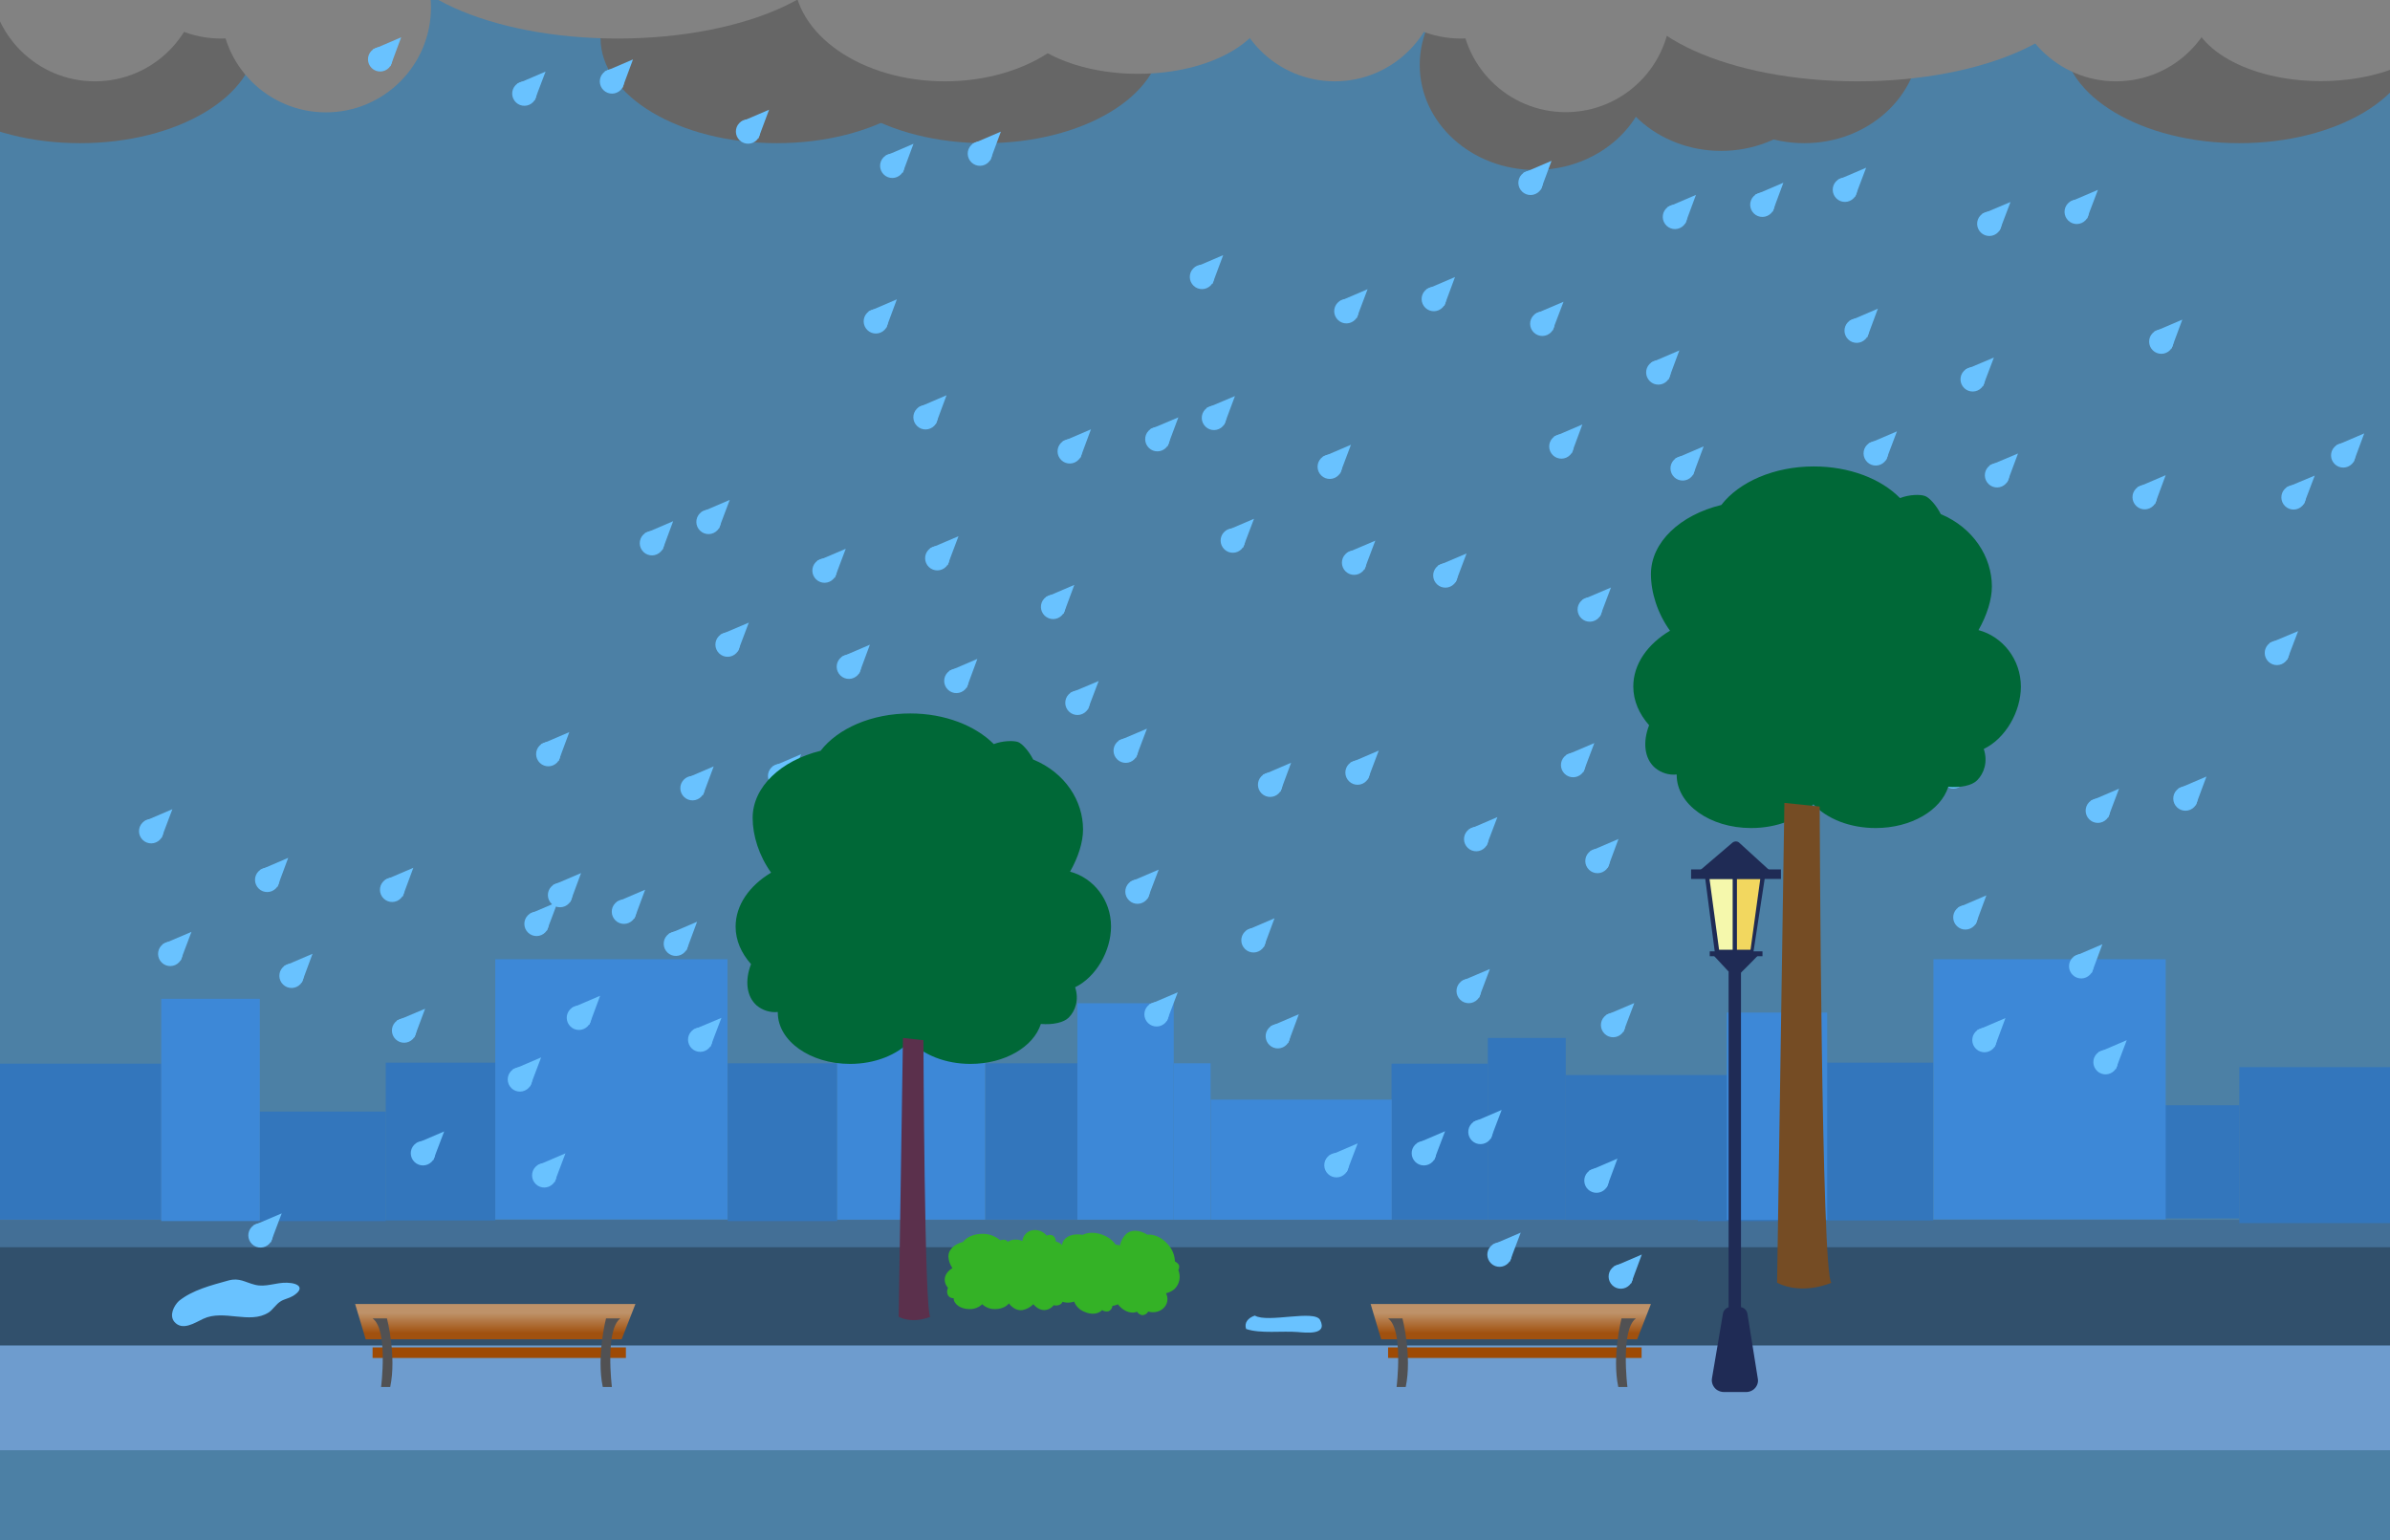 <?xml version="1.0" encoding="utf-8"?>
<!-- Generator: Adobe Illustrator 24.0.2, SVG Export Plug-In . SVG Version: 6.00 Build 0)  -->
<svg version="1.1" id="Layer_1" xmlns="http://www.w3.org/2000/svg" xmlns:xlink="http://www.w3.org/1999/xlink" x="0px" y="0px"
	 viewBox="0 0 1178.4 759.5" style="enable-background:new 0 0 1178.4 759.5;" xml:space="preserve">
<style type="text/css">
	.st0{fill:#3D88D7;}
	.st1{fill:#4C80A5;}
	.st2{clip-path:url(#SVGID_2_);}
	.st3{fill:#666666;}
	.st4{fill:#828282;}
	.st5{fill:#436F96;}
	.st6{fill:#31506C;}
	.st7{fill:#6E9CCE;}
	.st8{fill:#3376BC;}
	.st9{fill:#34B226;}
	.st10{fill:#69C2FF;}
	.st11{fill:#006837;}
	.st12{fill:#5B304C;}
	.st13{fill:#754C24;}
	.st14{fill:#1F2B55;}
	.st15{fill:#F2D75F;}
	.st16{fill:#F5F8AC;}
	.st17{fill:url(#SVGID_3_);}
	.st18{fill:#9E4A04;}
	.st19{fill:#515153;}
	.st20{fill:url(#SVGID_4_);}
</style>
<title>Asset 7</title>
<g id="Layer_2_1_">
	<g id="Bench">
		<path class="st0" d="M159.9,403.5c0.8,0,1.5-0.7,1.5-1.5s-0.7-1.5-1.5-1.5s-1.5,0.7-1.5,1.5S159.1,403.5,159.9,403.5z"/>
		<rect class="st1" width="1178.4" height="759.5"/>
		<g>
			<defs>
				<rect id="SVGID_1_" x="0" width="1178.4" height="319.1"/>
			</defs>
			<clipPath id="SVGID_2_">
				<use xlink:href="#SVGID_1_"  style="overflow:visible;"/>
			</clipPath>
			<g class="st2">
				<ellipse class="st3" cx="757" cy="32" rx="57" ry="51.8"/>
				<ellipse class="st3" cx="383" cy="18.8" rx="86.9" ry="51.8"/>
				<ellipse class="st3" cx="485.7" cy="18.8" rx="86.9" ry="51.8"/>
				<ellipse class="st3" cx="39.5" cy="18.8" rx="86.9" ry="51.8"/>
				<ellipse class="st3" cx="1104.1" cy="18.8" rx="86.9" ry="51.8"/>
				<ellipse class="st3" cx="848.6" cy="22.6" rx="57" ry="51.8"/>
				<ellipse class="st3" cx="889.6" cy="18.8" rx="57" ry="51.8"/>
				<ellipse class="st4" cx="1144.3" cy="3.6" rx="64.3" ry="36.4"/>
				<circle class="st4" cx="1043.3" cy="-11.7" r="51.8"/>
				<circle class="st4" cx="772" cy="3.5" r="51.8"/>
				<circle class="st4" cx="720.2" cy="-32.8" r="51.8"/>
				<circle class="st4" cx="658.1" cy="-11.7" r="51.8"/>
				<ellipse class="st4" cx="915.8" cy="-11.7" rx="114.1" ry="51.8"/>
				<ellipse class="st4" cx="561.1" cy="0" rx="64.3" ry="36.4"/>
				<ellipse class="st4" cx="465.9" cy="-11.7" rx="74.5" ry="51.8"/>
				<circle class="st4" cx="160.7" cy="3.6" r="51.8"/>
				<circle class="st4" cx="108.9" cy="-32.8" r="51.8"/>
				<circle class="st4" cx="46.8" cy="-11.7" r="51.8"/>
				<ellipse class="st4" cx="304.5" cy="-32.8" rx="114.1" ry="51.8"/>
			</g>
		</g>
		<rect y="601.5" class="st5" width="1178.4" height="13.7"/>
		<rect y="615" class="st6" width="1178.4" height="48.5"/>
		<rect y="663.5" class="st7" width="1178.4" height="51.6"/>
		<rect x="772" y="530.1" class="st8" width="84" height="71.4"/>
		<rect x="733.6" y="511.8" class="st8" width="38.4" height="89.6"/>
		<rect x="686.1" y="524.5" class="st8" width="47.5" height="76.9"/>
		<rect x="1065.7" y="545" class="st8" width="38.4" height="55.8"/>
		<rect x="1104.1" y="526.2" class="st8" width="74.3" height="76.9"/>
		<rect x="-0.6" y="524.5" class="st8" width="80.1" height="76.9"/>
		<rect x="597" y="542.2" class="st0" width="89.2" height="59.2"/>
		<rect x="578.7" y="524.3" class="st0" width="18.2" height="77.1"/>
		<rect x="531.2" y="494.7" class="st0" width="47.5" height="106.7"/>
		<rect x="485.8" y="524.3" class="st8" width="45.4" height="77.1"/>
		<rect x="358.8" y="524.3" class="st8" width="54" height="77.8"/>
		<rect x="190.2" y="524" class="st8" width="54" height="77.8"/>
		<rect x="128.1" y="548.1" class="st8" width="62.1" height="54"/>
		<rect x="412.8" y="487.4" class="st0" width="72.9" height="114"/>
		<rect x="244.2" y="473" class="st0" width="114.5" height="128.3"/>
		<rect x="899.2" y="524" class="st8" width="54" height="77.8"/>
		<rect x="837.1" y="548.1" class="st8" width="62.1" height="54"/>
		<rect x="953.3" y="473" class="st0" width="114.5" height="128.3"/>
		<rect x="79.5" y="492.5" class="st0" width="48.6" height="109.6"/>
		<rect x="851.4" y="499.3" class="st0" width="49.5" height="102.2"/>
		<path class="st9" d="M548.5,643.9c-0.1,1.2-0.9,2.3-2,2.7c-1.1,0.2-2.2,0-3.1-0.6c-1.8,2-5.4,2.4-8.8,0.8c-2.3-0.9-4.1-2.7-5-5
			c-2.3,0.8-4.8,0.7-7-0.4c-4-1.8-6.2-5.5-4.9-8.4V633c-0.8-0.3-1.4-0.9-1.8-1.6c-0.6-1.4,0-3,1.3-4.4c-0.5-1.5-0.4-3,0.2-4.4
			c1-2.2,3.2-3.5,6-3.8c-0.4-2.1-0.2-4.3,0.6-6.3c1.4-3.1,5.4-4.4,9.8-3.6c2.7-1.4,6.8-1.4,10.6,0.3c3.1,1.3,5.6,3.7,7,6.8
			c0.9,0,1.8,0.4,2.5,0.9c0.5,0.7,0.7,1.6,0.7,2.4c2.4,2.4,3.1,6.1,1.8,9.2c-0.7,1.5-1.9,2.7-3.2,3.6c2.1,1.8,2.8,4.8,1.6,7.3
			C553.7,642,551.2,643.6,548.5,643.9z"/>
		<path class="st9" d="M566.1,646.7c-0.5,1.1-1.7,1.8-2.9,1.8c-1.1-0.2-2-0.8-2.6-1.7c-2.4,1.1-5.9,0.1-8.5-2.6
			c-1.7-1.7-2.7-4.1-2.7-6.5c-2.4-0.1-4.7-1.2-6.3-3c-3-3.2-3.6-7.5-1.4-9.6l0,0c-0.6-0.6-1-1.3-1.1-2.2c-0.1-1.5,1.1-2.8,2.8-3.6
			c0.1-1.5,0.7-3,1.8-4c1.7-1.6,4.3-2,7-1.2c0.4-2.1,1.5-4.1,3-5.6c2.5-2.3,6.7-2.1,10.5,0.3c3.1-0.3,6.8,1.2,9.7,4.3
			c2.4,2.4,3.8,5.6,3.9,8.9c0.8,0.4,1.5,1,2,1.8c0.2,0.8,0.1,1.7-0.3,2.5c1.3,3.2,0.6,6.8-1.8,9.2c-1.2,1.1-2.7,1.8-4.3,2.2
			c1.3,2.5,0.8,5.5-1.3,7.4C571.7,646.9,568.8,647.5,566.1,646.7z"/>
		<path class="st9" d="M516.1,609.3c1-0.6,2.3-0.5,3.3,0.1c0.7,0.7,1.2,1.7,1.2,2.8c2.5,0.4,4.8,3.1,5.4,6.7c0.5,2.3,0,4.7-1.3,6.7
			c1.9,1.4,3.2,3.5,3.5,5.9c0.7,4.2-1.1,8-4.1,8.5H524c0.2,0.8,0.1,1.6-0.3,2.3c-0.8,1.2-2.4,1.7-4.2,1.3c-0.9,1.2-2.2,2-3.7,2.3
			c-2.3,0.4-4.5-0.7-6.3-2.8c-1.5,1.5-3.3,2.5-5.4,2.9c-3.2,0.5-6.5-2-8.2-5.9c-2.6-1.4-4.8-4.7-5.5-8.7c-0.7-3.2,0-6.5,1.7-9.3
			c-0.5-0.8-0.7-1.6-0.6-2.5c0.3-0.8,0.9-1.4,1.6-1.9c0.7-3.2,3.2-5.8,6.4-6.4c1.6-0.2,3.2,0,4.6,0.6c0.3-2.7,2.3-4.8,5-5.3
			C511.8,606.2,514.4,607.2,516.1,609.3z"/>
		<path class="st9" d="M501.8,637.4c0.4,1.1,0.1,2.4-0.7,3.2c-0.9,0.6-1.9,0.8-2.9,0.7c-0.8,2.4-3.8,4.2-7.5,4.2
			c-2.4,0.1-4.7-0.8-6.4-2.4c-1.7,1.6-4,2.5-6.4,2.4c-4.2,0-7.7-2.4-7.7-5.4v0c-0.8,0.1-1.6-0.2-2.2-0.7c-1.1-1-1.3-2.7-0.6-4.4
			c-1-1.1-1.6-2.5-1.6-4c0-2.3,1.5-4.3,3.8-5.7c-1.2-1.7-1.9-3.7-2-5.8c0-3.3,3-6.1,7.2-7.1c1.8-2.4,5.4-4,9.5-4
			c3.3-0.1,6.4,1.1,8.9,3.2c0.8-0.3,1.7-0.4,2.6-0.2c0.7,0.4,1.3,1.1,1.6,1.9c3.1,1.2,5.1,4.1,5.2,7.4c-0.1,1.6-0.6,3.1-1.4,4.5
			c2.6,0.7,4.4,3.1,4.3,5.8C505.6,633.6,504.1,636.1,501.8,637.4z"/>
		<polyline class="st10" points="660.3,148.6 674.3,142.6 668.9,156.9 660.3,148.6 		"/>
		<path class="st10" d="M668.2,157.6c-2.3,2.4-6.1,2.5-8.5,0.2c-2.4-2.3-2.5-6.1-0.2-8.5c2.3-2.4,6.1-2.5,8.5-0.2c0,0,0,0,0,0
			C670.4,151.4,670.5,155.2,668.2,157.6z"/>
		<polyline class="st10" points="703.4,142.6 717.4,136.6 712.1,150.9 703.4,142.6 		"/>
		<path class="st10" d="M711.3,151.6c-2.3,2.4-6.1,2.5-8.5,0.2c-2.4-2.3-2.5-6.1-0.2-8.5c2.3-2.4,6.1-2.5,8.5-0.2c0,0,0,0,0,0
			C713.5,145.4,713.6,149.2,711.3,151.6z"/>
		<polyline class="st10" points="652.1,225.3 666.1,219.3 660.7,233.6 652.1,225.3 		"/>
		<path class="st10" d="M660,234.3c-2.3,2.4-6.1,2.5-8.5,0.2c-2.4-2.3-2.5-6.1-0.2-8.5c2.3-2.4,6.1-2.5,8.5-0.2c0,0,0,0,0,0
			C662.2,228.1,662.3,231.9,660,234.3z"/>
		<polyline class="st10" points="594.9,201.2 608.9,195.3 603.6,209.5 594.9,201.2 		"/>
		<path class="st10" d="M602.9,210.2c-2.3,2.4-6.1,2.5-8.5,0.2c-2.4-2.3-2.5-6.1-0.2-8.5c2.3-2.4,6.1-2.5,8.5-0.2c0,0,0,0,0,0
			C605.1,204,605.1,207.8,602.9,210.2z"/>
		<polyline class="st10" points="589.1,131.8 603.1,125.8 597.8,140 589.1,131.8 		"/>
		<path class="st10" d="M597,140.7c-2.3,2.4-6.1,2.5-8.5,0.2c-2.4-2.3-2.5-6.1-0.2-8.5c2.3-2.4,6.1-2.5,8.5-0.2c0,0,0,0,0,0
			C599.2,134.6,599.3,138.3,597,140.7z"/>
		<polyline class="st10" points="604.3,261.8 618.3,255.8 612.9,270 604.3,261.8 		"/>
		<path class="st10" d="M612.2,270.7c-2.3,2.4-6.1,2.5-8.5,0.2c-2.4-2.3-2.5-6.1-0.2-8.5c2.3-2.4,6.1-2.5,8.5-0.2c0,0,0,0,0,0
			C614.4,264.5,614.5,268.3,612.2,270.7z"/>
		<polyline class="st10" points="664,272.6 678.1,266.6 672.7,280.9 664,272.6 		"/>
		<path class="st10" d="M672,281.6c-2.3,2.4-6.1,2.5-8.5,0.2c-2.4-2.3-2.5-6.1-0.2-8.5s6.1-2.5,8.5-0.2c0,0,0,0,0,0
			C674.2,275.4,674.3,279.2,672,281.6z"/>
		<polyline class="st10" points="780.2,295.7 794.3,289.7 788.9,304 780.2,295.7 		"/>
		<path class="st10" d="M788.2,304.7c-2.3,2.4-6.1,2.5-8.5,0.2c-2.4-2.3-2.5-6.1-0.2-8.5c2.3-2.4,6.1-2.5,8.5-0.2c0,0,0,0,0,0
			C790.4,298.5,790.5,302.3,788.2,304.7z"/>
		<polyline class="st10" points="823.4,289.7 837.4,283.7 832,298 823.4,289.7 		"/>
		<path class="st10" d="M831.3,298.7c-2.3,2.4-6.1,2.5-8.5,0.2c-2.4-2.3-2.5-6.1-0.2-8.5c2.3-2.4,6.1-2.5,8.5-0.2c0,0,0,0,0,0
			C833.5,292.5,833.6,296.3,831.3,298.7z"/>
		<polyline class="st10" points="772,372.4 786.1,366.4 780.7,380.7 772,372.4 		"/>
		<path class="st10" d="M780,381.4c-2.3,2.4-6.1,2.5-8.5,0.2c-2.4-2.3-2.5-6.1-0.2-8.5c2.3-2.4,6.1-2.5,8.5-0.2c0,0,0,0,0,0
			C782.2,375.2,782.3,379,780,381.4z"/>
		<polyline class="st10" points="873.5,308.7 887.5,302.7 882.2,317 873.5,308.7 		"/>
		<path class="st10" d="M881.5,317.7c-2.3,2.4-6.1,2.5-8.5,0.2c-2.4-2.3-2.5-6.1-0.2-8.5c2.3-2.4,6.1-2.5,8.5-0.2c0,0,0,0,0,0
			C883.7,311.5,883.8,315.3,881.5,317.7z"/>
		<polyline class="st10" points="709,278.9 723.1,272.9 717.7,287.2 709,278.9 		"/>
		<path class="st10" d="M717,287.9c-2.3,2.4-6.1,2.5-8.5,0.2c-2.4-2.3-2.5-6.1-0.2-8.5c2.3-2.4,6.1-2.5,8.5-0.2c0,0,0,0,0,0
			C719.2,281.7,719.3,285.5,717,287.9z"/>
		<polyline class="st10" points="724.3,408.9 738.3,402.9 732.9,417.1 724.3,408.9 		"/>
		<path class="st10" d="M732.2,417.9c-2.3,2.4-6.1,2.5-8.5,0.2c-2.4-2.3-2.5-6.1-0.2-8.5s6.1-2.5,8.5-0.2c0,0,0,0,0,0
			C734.4,411.7,734.5,415.5,732.2,417.9z"/>
		<polyline class="st10" points="784,419.7 798,413.7 792.7,428 784,419.7 		"/>
		<path class="st10" d="M792,428.7c-2.3,2.4-6.1,2.5-8.5,0.2c-2.4-2.3-2.5-6.1-0.2-8.5c2.3-2.4,6.1-2.5,8.5-0.2c0,0,0,0,0,0
			C794.2,422.5,794.3,426.3,792,428.7z"/>
		<polyline class="st10" points="523.9,217.7 537.9,211.7 532.6,226 523.9,217.7 		"/>
		<path class="st10" d="M531.8,226.7c-2.3,2.4-6.1,2.5-8.5,0.2c-2.4-2.3-2.5-6.1-0.2-8.5c2.3-2.4,6.1-2.5,8.5-0.2c0,0,0,0,0,0
			C534,220.5,534.1,224.3,531.8,226.7z"/>
		<polyline class="st10" points="567,211.7 581,205.8 575.7,220 567,211.7 		"/>
		<path class="st10" d="M575,220.7c-2.3,2.4-6.1,2.5-8.5,0.2c-2.4-2.3-2.5-6.1-0.2-8.5c2.3-2.4,6.1-2.5,8.5-0.2c0,0,0,0,0,0
			C577.2,214.5,577.3,218.3,575,220.7z"/>
		<polyline class="st10" points="481.8,404.6 495.9,398.6 490.5,412.9 481.8,404.6 		"/>
		<path class="st10" d="M489.8,413.6c-2.3,2.4-6.1,2.5-8.5,0.2c-2.4-2.3-2.5-6.1-0.2-8.5c2.3-2.4,6.1-2.5,8.5-0.2c0,0,0,0,0,0
			C492,407.4,492.1,411.2,489.8,413.6z"/>
		<polyline class="st10" points="491.2,465.1 505.2,459.1 499.9,473.4 491.2,465.1 		"/>
		<path class="st10" d="M499.2,474.1c-2.3,2.4-6.1,2.5-8.5,0.2c-2.4-2.3-2.5-6.1-0.2-8.5c2.3-2.4,6.1-2.5,8.5-0.2c0,0,0,0,0,0
			C501.4,467.9,501.4,471.7,499.2,474.1z"/>
		<polyline class="st10" points="410.8,421.1 424.8,415.1 419.5,429.4 410.8,421.1 		"/>
		<path class="st10" d="M418.8,430.1c-2.3,2.4-6.1,2.5-8.5,0.2c-2.4-2.3-2.5-6.1-0.2-8.5c2.3-2.4,6.1-2.5,8.5-0.2c0,0,0,0,0,0
			C421,423.9,421.1,427.7,418.8,430.1z"/>
		<polyline class="st10" points="453.9,415.1 468,409.1 462.6,423.4 453.9,415.1 		"/>
		<path class="st10" d="M461.9,424.1c-2.3,2.4-6.1,2.5-8.5,0.2s-2.5-6.1-0.2-8.5c2.3-2.4,6.1-2.5,8.5-0.2c0,0,0,0,0,0
			C464.1,417.9,464.2,421.7,461.9,424.1z"/>
		<polyline class="st10" points="791.7,500.6 805.8,494.6 800.4,508.9 791.7,500.6 		"/>
		<path class="st10" d="M799.7,509.6c-2.3,2.4-6.1,2.5-8.5,0.2c-2.4-2.3-2.5-6.1-0.2-8.5c2.3-2.4,6.1-2.5,8.5-0.2c0,0,0,0,0,0
			C801.9,503.4,802,507.2,799.7,509.6z"/>
		<polyline class="st10" points="783.5,577.3 797.5,571.3 792.2,585.6 783.5,577.3 		"/>
		<path class="st10" d="M791.5,586.3c-2.3,2.4-6.1,2.5-8.5,0.2c-2.4-2.3-2.5-6.1-0.2-8.5c2.3-2.4,6.1-2.5,8.5-0.2c0,0,0,0,0,0
			C793.7,580.1,793.8,583.9,791.5,586.3z"/>
		<polyline class="st10" points="726.4,553.3 740.4,547.3 735,561.5 726.4,553.3 		"/>
		<path class="st10" d="M734.3,562.3c-2.3,2.4-6.1,2.5-8.5,0.2c-2.4-2.3-2.5-6.1-0.2-8.5c2.3-2.4,6.1-2.5,8.5-0.2c0,0,0,0,0,0
			C736.5,556.1,736.6,559.9,734.3,562.3z"/>
		<polyline class="st10" points="720.5,483.8 734.6,477.8 729.2,492.1 720.5,483.8 		"/>
		<path class="st10" d="M728.5,492.8c-2.3,2.4-6.1,2.5-8.5,0.2c-2.4-2.3-2.5-6.1-0.2-8.5c2.3-2.4,6.1-2.5,8.5-0.2c0,0,0,0,0,0
			C730.7,486.6,730.8,490.4,728.5,492.8z"/>
		<polyline class="st10" points="735.8,613.8 749.8,607.8 744.4,622.1 735.8,613.8 		"/>
		<path class="st10" d="M743.7,622.8c-2.3,2.4-6.1,2.5-8.5,0.2c-2.4-2.3-2.5-6.1-0.2-8.5c2.3-2.4,6.1-2.5,8.5-0.2c0,0,0,0,0,0
			C745.9,616.6,746,620.4,743.7,622.8z"/>
		<polyline class="st10" points="795.5,624.6 809.5,618.6 804.2,632.9 795.5,624.6 		"/>
		<path class="st10" d="M803.5,633.6c-2.3,2.4-6.1,2.5-8.5,0.2c-2.4-2.3-2.5-6.1-0.2-8.5c2.3-2.4,6.1-2.5,8.5-0.2c0,0,0,0,0,0
			C805.7,627.4,805.8,631.2,803.5,633.6z"/>
		<polyline class="st10" points="655.4,569.8 669.4,563.8 664,578 655.4,569.8 		"/>
		<path class="st10" d="M663.3,578.7c-2.3,2.4-6.1,2.5-8.5,0.2c-2.4-2.3-2.5-6.1-0.2-8.5c2.3-2.4,6.1-2.5,8.5-0.2c0,0,0,0,0,0
			C665.5,572.6,665.6,576.3,663.3,578.7z"/>
		<polyline class="st10" points="698.5,563.8 712.5,557.8 707.1,572 698.5,563.8 		"/>
		<path class="st10" d="M706.4,572.8c-2.3,2.4-6.1,2.5-8.5,0.2s-2.5-6.1-0.2-8.5s6.1-2.5,8.5-0.2c0,0,0,0,0,0
			C708.6,566.6,708.7,570.4,706.4,572.8z"/>
		<polyline class="st10" points="402.9,276.6 417,270.6 411.6,284.9 402.9,276.6 		"/>
		<path class="st10" d="M410.9,285.5c-2.3,2.4-6.1,2.5-8.5,0.2c-2.4-2.3-2.5-6.1-0.2-8.5c2.3-2.4,6.1-2.5,8.5-0.2c0,0,0,0,0,0
			C413.1,279.4,413.2,283.2,410.9,285.5z"/>
		<polyline class="st10" points="345.8,252.5 359.8,246.5 354.4,260.8 345.8,252.5 		"/>
		<path class="st10" d="M353.7,261.5c-2.3,2.4-6.1,2.5-8.5,0.2c-2.4-2.3-2.5-6.1-0.2-8.5c2.3-2.4,6.1-2.5,8.5-0.2c0,0,0,0,0,0
			C355.9,255.3,356,259.1,353.7,261.5z"/>
		<polyline class="st10" points="355.1,313 369.2,307 363.8,321.3 355.1,313 		"/>
		<path class="st10" d="M363.1,322c-2.3,2.4-6.1,2.5-8.5,0.2c-2.4-2.3-2.5-6.1-0.2-8.5s6.1-2.5,8.5-0.2c0,0,0,0,0,0
			C365.3,315.8,365.4,319.6,363.1,322z"/>
		<polyline class="st10" points="414.9,323.9 428.9,317.9 423.6,332.2 414.9,323.9 		"/>
		<path class="st10" d="M422.9,332.9c-2.3,2.4-6.1,2.5-8.5,0.2c-2.4-2.3-2.5-6.1-0.2-8.5c2.3-2.4,6.1-2.5,8.5-0.2c0,0,0,0,0,0
			C425.1,326.7,425.1,330.5,422.9,332.9z"/>
		<polyline class="st10" points="317.9,263 331.9,257 326.6,271.3 317.9,263 		"/>
		<path class="st10" d="M325.8,272c-2.3,2.4-6.1,2.5-8.5,0.2s-2.5-6.1-0.2-8.5c2.3-2.4,6.1-2.5,8.5-0.2c0,0,0,0,0,0
			C328,265.8,328.1,269.6,325.8,272z"/>
		<polyline class="st10" points="515.7,294.4 529.7,288.4 524.4,302.7 515.7,294.4 		"/>
		<path class="st10" d="M523.6,303.4c-2.3,2.4-6.1,2.5-8.5,0.2c-2.4-2.3-2.5-6.1-0.2-8.5s6.1-2.5,8.5-0.2c0,0,0,0,0,0
			C525.8,297.2,525.9,301,523.6,303.4z"/>
		<polyline class="st10" points="458.5,270.4 472.6,264.4 467.2,278.7 458.5,270.4 		"/>
		<path class="st10" d="M466.5,279.4c-2.3,2.4-6.1,2.5-8.5,0.2c-2.4-2.3-2.5-6.1-0.2-8.5c2.3-2.4,6.1-2.5,8.5-0.2c0,0,0,0,0,0
			C468.7,273.2,468.8,277,466.5,279.4z"/>
		<polyline class="st10" points="452.7,200.9 466.7,194.9 461.4,209.2 452.7,200.9 		"/>
		<path class="st10" d="M460.7,209.9c-2.3,2.4-6.1,2.5-8.5,0.2c-2.4-2.3-2.5-6.1-0.2-8.5c2.3-2.4,6.1-2.5,8.5-0.2c0,0,0,0,0,0
			C462.9,203.7,462.9,207.5,460.7,209.9z"/>
		<polyline class="st10" points="467.9,330.9 481.9,324.9 476.6,339.2 467.9,330.9 		"/>
		<path class="st10" d="M475.9,339.9c-2.3,2.4-6.1,2.5-8.5,0.2c-2.4-2.3-2.5-6.1-0.2-8.5c2.3-2.4,6.1-2.5,8.5-0.2c0,0,0,0,0,0
			C478.1,333.7,478.1,337.5,475.9,339.9z"/>
		<polyline class="st10" points="527.7,341.7 541.7,335.8 536.3,350 527.7,341.7 		"/>
		<path class="st10" d="M535.6,350.7c-2.3,2.4-6.1,2.5-8.5,0.2c-2.4-2.3-2.5-6.1-0.2-8.5c2.3-2.4,6.1-2.5,8.5-0.2c0,0,0,0,0,0
			C537.8,344.5,537.9,348.3,535.6,350.7z"/>
		<polyline class="st10" points="128.1,429 142.1,423 136.8,437.3 128.1,429 		"/>
		<path class="st10" d="M136.1,438c-2.3,2.4-6.1,2.5-8.5,0.2c-2.4-2.3-2.5-6.1-0.2-8.5c2.3-2.4,6.1-2.5,8.5-0.2c0,0,0,0,0,0
			C138.3,431.8,138.4,435.6,136.1,438z"/>
		<polyline class="st10" points="71,405 85,399 79.6,413.3 71,405 		"/>
		<path class="st10" d="M78.9,414c-2.3,2.4-6.1,2.5-8.5,0.2s-2.5-6.1-0.2-8.5c2.3-2.4,6.1-2.5,8.5-0.2c0,0,0,0,0,0
			C81.1,407.8,81.2,411.6,78.9,414z"/>
		<polyline class="st10" points="80.3,465.5 94.4,459.5 89,473.8 80.3,465.5 		"/>
		<path class="st10" d="M88.3,474.5c-2.3,2.4-6.1,2.5-8.5,0.2s-2.5-6.1-0.2-8.5c2.3-2.4,6.1-2.5,8.5-0.2c0,0,0,0,0,0
			C90.5,468.3,90.6,472.1,88.3,474.5z"/>
		<polyline class="st10" points="140.1,476.3 154.1,470.3 148.8,484.6 140.1,476.3 		"/>
		<path class="st10" d="M148.1,485.3c-2.3,2.4-6.1,2.5-8.5,0.2s-2.5-6.1-0.2-8.5c2.3-2.4,6.1-2.5,8.5-0.2c0,0,0,0,0,0
			C150.3,479.1,150.3,482.9,148.1,485.3z"/>
		<polyline class="st10" points="337.9,383.9 351.9,377.9 346.6,392.1 337.9,383.9 		"/>
		<path class="st10" d="M345.8,392.8c-2.3,2.4-6.1,2.5-8.5,0.2c-2.4-2.3-2.5-6.1-0.2-8.5c2.3-2.4,6.1-2.5,8.5-0.2c0,0,0,0,0,0
			C348,386.6,348.1,390.4,345.8,392.8z"/>
		<polyline class="st10" points="381,377.9 395,371.9 389.7,386.1 381,377.9 		"/>
		<path class="st10" d="M389,386.8c-2.3,2.4-6.1,2.5-8.5,0.2c-2.4-2.3-2.5-6.1-0.2-8.5c2.3-2.4,6.1-2.5,8.5-0.2c0,0,0,0,0,0
			C391.2,380.7,391.2,384.4,389,386.8z"/>
		<polyline class="st10" points="329.7,460.5 343.7,454.5 338.4,468.8 329.7,460.5 		"/>
		<path class="st10" d="M337.6,469.5c-2.3,2.4-6.1,2.5-8.5,0.2s-2.5-6.1-0.2-8.5c2.3-2.4,6.1-2.5,8.5-0.2c0,0,0,0,0,0
			C339.8,463.3,339.9,467.1,337.6,469.5z"/>
		<polyline class="st10" points="272.5,436.5 286.5,430.5 281.2,444.8 272.5,436.5 		"/>
		<path class="st10" d="M280.5,445.5c-2.3,2.4-6.1,2.5-8.5,0.2c-2.4-2.3-2.5-6.1-0.2-8.5s6.1-2.5,8.5-0.2c0,0,0,0,0,0
			C282.7,439.3,282.8,443.1,280.5,445.5z"/>
		<polyline class="st10" points="266.7,367 280.7,361 275.4,375.3 266.7,367 		"/>
		<path class="st10" d="M274.7,376c-2.3,2.4-6.1,2.5-8.5,0.2s-2.5-6.1-0.2-8.5c2.3-2.4,6.1-2.5,8.5-0.2c0,0,0,0,0,0
			C276.9,369.8,276.9,373.6,274.7,376z"/>
		<polyline class="st10" points="281.9,497 295.9,491 290.6,505.3 281.9,497 		"/>
		<path class="st10" d="M289.8,506c-2.3,2.4-6.1,2.5-8.5,0.2c-2.4-2.3-2.5-6.1-0.2-8.5c2.3-2.4,6.1-2.5,8.5-0.2c0,0,0,0,0,0
			C292.1,499.8,292.1,503.6,289.8,506z"/>
		<polyline class="st10" points="341.7,507.8 355.7,501.9 350.3,516.1 341.7,507.8 		"/>
		<path class="st10" d="M349.6,516.8c-2.3,2.4-6.1,2.5-8.5,0.2c-2.4-2.3-2.5-6.1-0.2-8.5c2.3-2.4,6.1-2.5,8.5-0.2c0,0,0,0,0,0
			C351.8,510.6,351.9,514.4,349.6,516.8z"/>
		<polyline class="st10" points="261,450.7 275,444.7 269.6,459 261,450.7 		"/>
		<path class="st10" d="M268.9,459.7c-2.3,2.4-6.1,2.5-8.5,0.2c-2.4-2.3-2.5-6.1-0.2-8.5c2.3-2.4,6.1-2.5,8.5-0.2c0,0,0,0,0,0
			C271.1,453.5,271.2,457.3,268.9,459.7z"/>
		<polyline class="st10" points="304.1,444.7 318.1,438.7 312.8,453 304.1,444.7 		"/>
		<path class="st10" d="M312,453.7c-2.3,2.4-6.1,2.5-8.5,0.2c-2.4-2.3-2.5-6.1-0.2-8.5s6.1-2.5,8.5-0.2c0,0,0,0,0,0
			C314.2,447.5,314.3,451.3,312,453.7z"/>
		<polyline class="st10" points="252.8,527.4 266.8,521.4 261.4,535.7 252.8,527.4 		"/>
		<path class="st10" d="M260.7,536.4c-2.3,2.4-6.1,2.5-8.5,0.2c-2.4-2.3-2.5-6.1-0.2-8.5c2.3-2.4,6.1-2.5,8.5-0.2c0,0,0,0,0,0
			C262.9,530.2,263,534,260.7,536.4z"/>
		<polyline class="st10" points="195.6,503.3 209.6,497.4 204.3,511.6 195.6,503.3 		"/>
		<path class="st10" d="M203.6,512.3c-2.3,2.4-6.1,2.5-8.5,0.2c-2.4-2.3-2.5-6.1-0.2-8.5c2.3-2.4,6.1-2.5,8.5-0.2c0,0,0,0,0,0
			C205.8,506.2,205.8,509.9,203.6,512.3z"/>
		<polyline class="st10" points="189.8,433.9 203.8,427.9 198.5,442.2 189.8,433.9 		"/>
		<path class="st10" d="M197.7,442.9c-2.3,2.4-6.1,2.5-8.5,0.2c-2.4-2.3-2.5-6.1-0.2-8.5c2.3-2.4,6.1-2.5,8.5-0.2c0,0,0,0,0,0
			C199.9,436.7,200,440.5,197.7,442.9z"/>
		<polyline class="st10" points="205,563.9 219,557.9 213.6,572.1 205,563.9 		"/>
		<path class="st10" d="M212.9,572.8c-2.3,2.4-6.1,2.5-8.5,0.2s-2.5-6.1-0.2-8.5c2.3-2.4,6.1-2.5,8.5-0.2c0,0,0,0,0,0
			C215.1,566.7,215.2,570.5,212.9,572.8z"/>
		<polyline class="st10" points="124.8,604.3 138.9,598.3 133.5,612.6 124.8,604.3 		"/>
		<path class="st10" d="M132.8,613.3c-2.3,2.4-6.1,2.5-8.5,0.2c-2.4-2.3-2.5-6.1-0.2-8.5c2.3-2.4,6.1-2.5,8.5-0.2c0,0,0,0,0,0
			C135,607.1,135.1,610.9,132.8,613.3z"/>
		<polyline class="st10" points="264.8,574.7 278.8,568.7 273.4,583 264.8,574.7 		"/>
		<path class="st10" d="M272.7,583.7c-2.3,2.4-6.1,2.5-8.5,0.2s-2.5-6.1-0.2-8.5c2.3-2.4,6.1-2.5,8.5-0.2c0,0,0,0,0,0
			C274.9,577.5,275,581.3,272.7,583.7z"/>
		<polyline class="st10" points="622.6,382.1 636.6,376.1 631.3,390.4 622.6,382.1 		"/>
		<path class="st10" d="M630.6,391.1c-2.3,2.4-6.1,2.5-8.5,0.2c-2.4-2.3-2.5-6.1-0.2-8.5s6.1-2.5,8.5-0.2c0,0,0,0,0,0
			C632.8,384.9,632.9,388.7,630.6,391.1z"/>
		<polyline class="st10" points="665.8,376.1 679.8,370.1 674.4,384.4 665.8,376.1 		"/>
		<path class="st10" d="M673.7,385.1c-2.3,2.4-6.1,2.5-8.5,0.2c-2.4-2.3-2.5-6.1-0.2-8.5c2.3-2.4,6.1-2.5,8.5-0.2c0,0,0,0,0,0
			C675.9,378.9,676,382.7,673.7,385.1z"/>
		<polyline class="st10" points="614.4,458.8 628.4,452.8 623.1,467.1 614.4,458.8 		"/>
		<path class="st10" d="M622.4,467.8c-2.3,2.4-6.1,2.5-8.5,0.2c-2.4-2.3-2.5-6.1-0.2-8.5c2.3-2.4,6.1-2.5,8.5-0.2c0,0,0,0,0,0
			C624.6,461.6,624.7,465.4,622.4,467.8z"/>
		<polyline class="st10" points="557.3,434.8 571.3,428.8 565.9,443 557.3,434.8 		"/>
		<path class="st10" d="M565.2,443.8c-2.3,2.4-6.1,2.5-8.5,0.2c-2.4-2.3-2.5-6.1-0.2-8.5s6.1-2.5,8.5-0.2c0,0,0,0,0,0
			C567.4,437.6,567.5,441.4,565.2,443.8z"/>
		<polyline class="st10" points="551.4,365.3 565.5,359.3 560.1,373.6 551.4,365.3 		"/>
		<path class="st10" d="M559.4,374.3c-2.3,2.4-6.1,2.5-8.5,0.2c-2.4-2.3-2.5-6.1-0.2-8.5c2.3-2.4,6.1-2.5,8.5-0.2c0,0,0,0,0,0
			C561.6,368.1,561.7,371.9,559.4,374.3z"/>
		<polyline class="st10" points="566.6,495.3 580.7,489.3 575.3,503.5 566.6,495.3 		"/>
		<path class="st10" d="M574.6,504.3c-2.3,2.4-6.1,2.5-8.5,0.2c-2.4-2.3-2.5-6.1-0.2-8.5c2.3-2.4,6.1-2.5,8.5-0.2c0,0,0,0,0,0
			C576.8,498.1,576.9,501.9,574.6,504.3z"/>
		<polyline class="st10" points="626.4,506.1 640.4,500.1 635.1,514.4 626.4,506.1 		"/>
		<path class="st10" d="M634.4,515.1c-2.3,2.4-6.1,2.5-8.5,0.2c-2.4-2.3-2.5-6.1-0.2-8.5c2.3-2.4,6.1-2.5,8.5-0.2c0,0,0,0,0,0
			C636.6,508.9,636.6,512.7,634.4,515.1z"/>
		<polyline class="st10" points="1030.8,394.9 1044.8,388.9 1039.4,403.2 1030.8,394.9 		"/>
		<path class="st10" d="M1038.7,403.9c-2.3,2.4-6.1,2.5-8.5,0.2c-2.4-2.3-2.5-6.1-0.2-8.5c2.3-2.4,6.1-2.5,8.5-0.2c0,0,0,0,0,0
			C1040.9,397.7,1041,401.5,1038.7,403.9z"/>
		<polyline class="st10" points="1073.9,388.9 1087.9,382.9 1082.6,397.2 1073.9,388.9 		"/>
		<path class="st10" d="M1081.9,397.9c-2.3,2.4-6.1,2.5-8.5,0.2c-2.4-2.3-2.5-6.1-0.2-8.5c2.3-2.4,6.1-2.5,8.5-0.2c0,0,0,0,0,0
			C1084.1,391.7,1084.1,395.5,1081.9,397.9z"/>
		<polyline class="st10" points="1022.6,471.6 1036.6,465.6 1031.3,479.9 1022.6,471.6 		"/>
		<path class="st10" d="M1030.5,480.6c-2.3,2.4-6.1,2.5-8.5,0.2c-2.4-2.3-2.5-6.1-0.2-8.5c2.3-2.4,6.1-2.5,8.5-0.2c0,0,0,0,0,0
			C1032.7,474.4,1032.8,478.2,1030.5,480.6z"/>
		<polyline class="st10" points="965.4,447.5 979.4,441.5 974.1,455.8 965.4,447.5 		"/>
		<path class="st10" d="M973.4,456.5c-2.3,2.4-6.1,2.5-8.5,0.2c-2.4-2.3-2.5-6.1-0.2-8.5c2.3-2.4,6.1-2.5,8.5-0.2c0,0,0,0,0,0
			C975.6,450.3,975.7,454.1,973.4,456.5z"/>
		<polyline class="st10" points="959.6,378 973.6,372 968.3,386.3 959.6,378 		"/>
		<path class="st10" d="M967.5,387c-2.3,2.4-6.1,2.5-8.5,0.2c-2.4-2.3-2.5-6.1-0.2-8.5c2.3-2.4,6.1-2.5,8.5-0.2c0,0,0,0,0,0
			C969.8,380.8,969.8,384.6,967.5,387z"/>
		<polyline class="st10" points="974.8,508 988.8,502 983.5,516.3 974.8,508 		"/>
		<path class="st10" d="M982.8,517c-2.3,2.4-6.1,2.5-8.5,0.2c-2.4-2.3-2.5-6.1-0.2-8.5s6.1-2.5,8.5-0.2c0,0,0,0,0,0
			C984.9,510.8,985,514.6,982.8,517z"/>
		<polyline class="st10" points="1034.6,518.9 1048.6,512.9 1043.2,527.2 1034.6,518.9 		"/>
		<path class="st10" d="M1042.5,527.9c-2.3,2.4-6.1,2.5-8.5,0.2s-2.5-6.1-0.2-8.5c2.3-2.4,6.1-2.5,8.5-0.2c0,0,0,0,0,0
			C1044.7,521.7,1044.8,525.5,1042.5,527.9z"/>
		<polyline class="st10" points="977.3,105.5 991.3,99.6 985.9,113.8 977.3,105.5 		"/>
		<path class="st10" d="M985.2,114.5c-2.3,2.4-6.1,2.5-8.5,0.2c-2.4-2.3-2.5-6.1-0.2-8.5c2.3-2.4,6.1-2.5,8.5-0.2c0,0,0,0,0,0
			C987.4,108.3,987.5,112.1,985.2,114.5z"/>
		<polyline class="st10" points="1020.4,99.6 1034.4,93.6 1029,107.8 1020.4,99.6 		"/>
		<path class="st10" d="M1028.3,108.6c-2.3,2.4-6.1,2.5-8.5,0.2c-2.4-2.3-2.5-6.1-0.2-8.5c2.3-2.4,6.1-2.5,8.5-0.2c0,0,0,0,0,0
			C1030.5,102.4,1030.6,106.2,1028.3,108.6z"/>
		<polyline class="st10" points="969.1,182.2 983.1,176.3 977.7,190.5 969.1,182.2 		"/>
		<path class="st10" d="M977,191.2c-2.3,2.4-6.1,2.5-8.5,0.2c-2.4-2.3-2.5-6.1-0.2-8.5c2.3-2.4,6.1-2.5,8.5-0.2c0,0,0,0,0,0
			C979.2,185,979.3,188.8,977,191.2z"/>
		<polyline class="st10" points="911.9,158.2 925.9,152.2 920.6,166.5 911.9,158.2 		"/>
		<path class="st10" d="M919.8,167.2c-2.3,2.4-6.1,2.5-8.5,0.2c-2.4-2.3-2.5-6.1-0.2-8.5c2.3-2.4,6.1-2.5,8.5-0.2c0,0,0,0,0,0
			C922,161,922.1,164.8,919.8,167.2z"/>
		<polyline class="st10" points="906.1,88.7 920.1,82.7 914.7,97 906.1,88.7 		"/>
		<path class="st10" d="M914,97.7c-2.3,2.4-6.1,2.5-8.5,0.2c-2.4-2.3-2.5-6.1-0.2-8.5s6.1-2.5,8.5-0.2c0,0,0,0,0,0
			C916.2,91.5,916.3,95.3,914,97.7z"/>
		<polyline class="st10" points="921.3,218.7 935.3,212.7 929.9,227 921.3,218.7 		"/>
		<path class="st10" d="M929.2,227.7c-2.3,2.4-6.1,2.5-8.5,0.2c-2.4-2.3-2.5-6.1-0.2-8.5c2.3-2.4,6.1-2.5,8.5-0.2c0,0,0,0,0,0
			C931.4,221.5,931.5,225.3,929.2,227.7z"/>
		<polyline class="st10" points="981,229.5 995,223.6 989.7,237.8 981,229.5 		"/>
		<path class="st10" d="M989,238.5c-2.3,2.4-6.1,2.5-8.5,0.2c-2.4-2.3-2.5-6.1-0.2-8.5s6.1-2.5,8.5-0.2c0,0,0,0,0,0
			C991.2,232.3,991.3,236.1,989,238.5z"/>
		<polyline class="st10" points="822.2,102.1 836.2,96.1 830.9,110.4 822.2,102.1 		"/>
		<path class="st10" d="M830.2,111.1c-2.3,2.4-6.1,2.5-8.5,0.2c-2.4-2.3-2.5-6.1-0.2-8.5s6.1-2.5,8.5-0.2c0,0,0,0,0,0
			C832.4,104.9,832.4,108.7,830.2,111.1z"/>
		<polyline class="st10" points="865.3,96.1 879.3,90.1 874,104.4 865.3,96.1 		"/>
		<path class="st10" d="M873.3,105.1c-2.3,2.4-6.1,2.5-8.5,0.2c-2.4-2.3-2.5-6.1-0.2-8.5c2.3-2.4,6.1-2.5,8.5-0.2c0,0,0,0,0,0
			C875.5,98.9,875.6,102.7,873.3,105.1z"/>
		<polyline class="st10" points="814,178.8 828,172.8 822.7,187.1 814,178.8 		"/>
		<path class="st10" d="M822,187.8c-2.3,2.4-6.1,2.5-8.5,0.2c-2.4-2.3-2.5-6.1-0.2-8.5c2.3-2.4,6.1-2.5,8.5-0.2c0,0,0,0,0,0
			C824.2,181.6,824.3,185.4,822,187.8z"/>
		<polyline class="st10" points="1127.2,240.4 1141.3,234.5 1135.9,248.7 1127.2,240.4 		"/>
		<path class="st10" d="M1135.2,249.4c-2.3,2.4-6.1,2.5-8.5,0.2c-2.4-2.3-2.5-6.1-0.2-8.5c2.3-2.4,6.1-2.5,8.5-0.2c0,0,0,0,0,0
			C1137.4,243.3,1137.5,247,1135.2,249.4z"/>
		<polyline class="st10" points="1119,317.1 1133.1,311.2 1127.7,325.4 1119,317.1 		"/>
		<path class="st10" d="M1127,326.1c-2.3,2.4-6.1,2.5-8.5,0.2c-2.4-2.3-2.5-6.1-0.2-8.5s6.1-2.5,8.5-0.2c0,0,0,0,0,0
			C1129.2,319.9,1129.3,323.7,1127,326.1z"/>
		<polyline class="st10" points="1151.7,219.7 1165.7,213.7 1160.4,228 1151.7,219.7 		"/>
		<path class="st10" d="M1159.7,228.7c-2.3,2.4-6.1,2.5-8.5,0.2c-2.4-2.3-2.5-6.1-0.2-8.5c2.3-2.4,6.1-2.5,8.5-0.2c0,0,0,0,0,0
			C1161.8,222.5,1161.9,226.3,1159.7,228.7z"/>
		<polyline class="st10" points="1062,163.6 1076,157.6 1070.7,171.9 1062,163.6 		"/>
		<path class="st10" d="M1070,172.6c-2.3,2.4-6.1,2.5-8.5,0.2c-2.4-2.3-2.5-6.1-0.2-8.5c2.3-2.4,6.1-2.5,8.5-0.2c0,0,0,0,0,0
			C1072.2,166.4,1072.2,170.2,1070,172.6z"/>
		<polyline class="st10" points="1053.8,240.3 1067.8,234.3 1062.5,248.6 1053.8,240.3 		"/>
		<path class="st10" d="M1061.8,249.3c-2.3,2.4-6.1,2.5-8.5,0.2c-2.4-2.3-2.5-6.1-0.2-8.5c2.3-2.4,6.1-2.5,8.5-0.2c0,0,0,0,0,0
			C1064,243.1,1064.1,246.9,1061.8,249.3z"/>
		<polyline class="st10" points="756.8,154.8 770.9,148.8 765.5,163 756.8,154.8 		"/>
		<path class="st10" d="M764.8,163.8c-2.3,2.4-6.1,2.5-8.5,0.2c-2.4-2.3-2.5-6.1-0.2-8.5c2.3-2.4,6.1-2.5,8.5-0.2c0,0,0,0,0,0
			C767,157.6,767.1,161.4,764.8,163.8z"/>
		<polyline class="st10" points="751,85.3 765,79.3 759.7,93.6 751,85.3 		"/>
		<path class="st10" d="M759,94.3c-2.3,2.4-6.1,2.5-8.5,0.2c-2.4-2.3-2.5-6.1-0.2-8.5c2.3-2.4,6.1-2.5,8.5-0.2c0,0,0,0,0,0
			C761.2,88.1,761.3,91.9,759,94.3z"/>
		<polyline class="st10" points="766.2,215.3 780.2,209.3 774.9,223.6 766.2,215.3 		"/>
		<path class="st10" d="M774.2,224.3c-2.3,2.4-6.1,2.5-8.5,0.2c-2.4-2.3-2.5-6.1-0.2-8.5c2.3-2.4,6.1-2.5,8.5-0.2c0,0,0,0,0,0
			C776.4,218.1,776.5,221.9,774.2,224.3z"/>
		<polyline class="st10" points="826,226.1 840,220.1 834.7,234.4 826,226.1 		"/>
		<path class="st10" d="M834,235.1c-2.3,2.4-6.1,2.5-8.5,0.2s-2.5-6.1-0.2-8.5c2.3-2.4,6.1-2.5,8.5-0.2c0,0,0,0,0,0
			C836.1,228.9,836.2,232.7,834,235.1z"/>
		<polyline class="st10" points="436.4,76.9 450.4,70.9 445.1,85.2 436.4,76.9 		"/>
		<path class="st10" d="M444.3,85.9c-2.3,2.4-6.1,2.5-8.5,0.2s-2.5-6.1-0.2-8.5c2.3-2.4,6.1-2.5,8.5-0.2c0,0,0,0,0,0
			C446.5,79.7,446.6,83.5,444.3,85.9z"/>
		<polyline class="st10" points="479.5,70.9 493.5,64.9 488.2,79.2 479.5,70.9 		"/>
		<path class="st10" d="M487.5,79.9c-2.3,2.4-6.1,2.5-8.5,0.2c-2.4-2.3-2.5-6.1-0.2-8.5s6.1-2.5,8.5-0.2c0,0,0,0,0,0
			C489.7,73.7,489.8,77.5,487.5,79.9z"/>
		<polyline class="st10" points="428.2,153.6 442.2,147.6 436.9,161.9 428.2,153.6 		"/>
		<path class="st10" d="M436.2,162.6c-2.3,2.4-6.1,2.5-8.5,0.2c-2.4-2.3-2.5-6.1-0.2-8.5c2.3-2.4,6.1-2.5,8.5-0.2c0,0,0,0,0,0
			C438.3,156.4,438.4,160.2,436.2,162.6z"/>
		<polyline class="st10" points="365.2,60.1 379.2,54.1 373.9,68.3 365.2,60.1 		"/>
		<path class="st10" d="M373.2,69c-2.3,2.4-6.1,2.5-8.5,0.2c-2.4-2.3-2.5-6.1-0.2-8.5c2.3-2.4,6.1-2.5,8.5-0.2c0,0,0,0,0,0
			C375.4,62.8,375.4,66.6,373.2,69z"/>
		<polyline class="st10" points="255,41.3 269,35.3 263.6,49.5 255,41.3 		"/>
		<path class="st10" d="M262.9,50.3c-2.3,2.4-6.1,2.5-8.5,0.2c-2.4-2.3-2.5-6.1-0.2-8.5c2.3-2.4,6.1-2.5,8.5-0.2c0,0,0,0,0,0
			C265.1,44.1,265.2,47.9,262.9,50.3z"/>
		<polyline class="st10" points="298.1,35.3 312.1,29.3 306.8,43.6 298.1,35.3 		"/>
		<path class="st10" d="M306.1,44.3c-2.3,2.4-6.1,2.5-8.5,0.2c-2.4-2.3-2.5-6.1-0.2-8.5c2.3-2.4,6.1-2.5,8.5-0.2c0,0,0,0,0,0
			C308.2,38.1,308.3,41.9,306.1,44.3z"/>
		<polyline class="st10" points="183.8,24.4 197.8,18.4 192.5,32.7 183.8,24.4 		"/>
		<path class="st10" d="M191.8,33.4c-2.3,2.4-6.1,2.5-8.5,0.2c-2.4-2.3-2.5-6.1-0.2-8.5c2.3-2.4,6.1-2.5,8.5-0.2c0,0,0,0,0,0
			C194,27.2,194,31,191.8,33.4z"/>
		<path class="st10" d="M88.2,641.5c-2.5,2.4-4.8,7-2.3,10.2c4,4.8,10.2,0.5,14.3-1.4c10.1-4.8,22.9,2.8,32.2-3.1
			c2.2-1.4,3.6-4.1,6.1-5.6c1.8-1.1,4-1.4,6-2.6c5.9-3.7,3-6.3-2.9-6.5c-5.6-0.2-10.6,2.4-15.9,1c-4.9-1.2-7.6-3.6-13.1-2.1
			C104,633.8,94.9,636.1,88.2,641.5z"/>
		<path class="st10" d="M618.7,648.7c6.4,3.8,29.5-3.1,32.2,2.2c3.9,7.7-7.3,6.2-11.2,5.9c-7.5-0.6-18.4,0.9-25.3-1.5
			C613.4,652.3,615.2,649.9,618.7,648.7z"/>
		<path class="st11" d="M530.1,486.8c2,6.1,0.2,11.6-3.2,15c-2.4,2.4-7.8,3.6-13.7,3.1c-3.6,11.3-17.8,19.7-34.7,19.7
			c-12.4,0-23.3-4.5-29.7-11.3c-6.4,6.8-17.3,11.3-29.7,11.3c-19.6,0-35.6-11.3-35.6-25.3V499c-3.7,0.4-7.5-0.8-10.4-3.2
			c-5.1-4.5-5.9-12.4-2.8-20.4c-4.8-5.4-7.6-11.7-7.6-18.5c0-10.6,6.8-20.2,17.5-26.6c-6-8.4-9.1-18.3-9.1-27
			c0-15.3,14-28.3,33.5-33.1c8.5-11,25.1-18.4,44.2-18.4c17.1,0,32.1,6,41.2,15.1c4.4-1.7,9.8-1.8,12-1c2,0.8,5.3,4.4,7.4,8.6
			C525.2,381,534,394.9,534,409c0,6.2-2.3,13.6-6.4,20.8c11.6,3.1,20.2,14,20.2,27C547.8,468.9,540.4,481.8,530.1,486.8z"/>
		<path class="st12" d="M455.3,512.9c0,0,0.5,135.1,3.4,136.4c0,0-8.2,3.7-15.6,0l2.1-137.5L455.3,512.9z"/>
		<path class="st11" d="M978.1,369.3c2.1,6.3,0.2,12-3.3,15.5c-2.5,2.5-8,3.7-14.2,3.2c-3.7,11.6-18.3,20.3-35.8,20.3
			c-12.8,0-24.1-4.6-30.7-11.7c-6.6,7.1-17.8,11.7-30.7,11.7c-20.3,0-36.7-11.7-36.7-26.1v-0.3c-3.9,0.4-7.7-0.8-10.7-3.3
			c-5.3-4.6-6.1-12.8-2.9-21c-4.9-5.5-7.8-12.1-7.8-19.1c0-11,7-20.9,18.1-27.5c-6.2-8.6-9.4-18.9-9.4-27.9
			c0-15.8,14.5-29.2,34.7-34.1c8.7-11.3,25.9-19,45.6-19c17.6,0,33.2,6.1,42.5,15.6c4.6-1.8,10.1-1.9,12.4-1
			c2.1,0.8,5.5,4.5,7.7,8.9c16,6.7,25.2,21.1,25.2,35.7c0,6.4-2.4,14.1-6.6,21.5c12,3.2,20.9,14.5,20.9,27.9
			C996.4,350.9,988.8,364.2,978.1,369.3z"/>
		<path class="st13" d="M897.2,397.7c0,0,0.8,232.5,5.8,234.8c0,0-14.1,6.4-26.8,0l3.6-236.6L897.2,397.7z"/>
		<path class="st14" d="M864.4,685.3L864.4,685.3c-1,0.7-2.2,1.1-3.4,1.1h-11c-1.1,0-2.2-0.3-3.2-0.9l-0.2-0.1
			c-1.9-1.3-2.9-3.6-2.5-5.8l5.4-31.8c0.3-2,2-3.4,4-3.3h4.2c2,0,3.6,1.4,3.9,3.4l5.1,31.9C867.1,681.8,866.2,684,864.4,685.3z"/>
		<rect x="852.3" y="479.1" class="st14" width="6.1" height="170.9"/>
		<rect x="833.8" y="428.7" class="st14" width="44.3" height="4.7"/>
		<rect x="843" y="469.1" class="st14" width="26" height="2.4"/>
		<polygon class="st14" points="864.4,470.3 845.6,470.3 840.6,431.9 870.3,431.9 		"/>
		<polygon class="st15" points="856.4,433.5 856.4,468.3 863.1,468.3 867.9,433.5 		"/>
		<polygon class="st16" points="854.3,433.5 854.3,468.3 847.6,468.3 842.9,433.5 		"/>
		<path class="st14" d="M857.8,480.2c0,0,9.6-9.5,9.2-9.4s-22.4,0-22.4,0l9.2,9.9L857.8,480.2z"/>
		<path class="st14" d="M873.5,430.1l-16-14.6c-0.9-0.8-2.3-0.8-3.3,0l-17.1,14.6L873.5,430.1z"/>
		
			<linearGradient id="SVGID_3_" gradientUnits="userSpaceOnUse" x1="744.93" y1="9.16" x2="744.93" y2="25.23" gradientTransform="matrix(1 0 0 -1 0 672.63)">
			<stop  offset="0.38" style="stop-color:#A1510F"/>
			<stop  offset="1" style="stop-color:#BE9269"/>
		</linearGradient>
		<polygon class="st17" points="675.8,643 814,643 807.2,660.4 681,660.4 		"/>
		<rect x="684.4" y="664.4" class="st18" width="125" height="5.2"/>
		<path class="st19" d="M802.4,683.9c0,0-3.5-28.3,4.2-33.8h-7.1c0,0-4.8,18.7-1.6,33.8H802.4z"/>
		<path class="st19" d="M688.6,683.9c0,0,3.5-28.3-4.2-33.8h7.1c0,0,4.8,18.7,1.6,33.8H688.6z"/>
		
			<linearGradient id="SVGID_4_" gradientUnits="userSpaceOnUse" x1="244.225" y1="9.16" x2="244.225" y2="25.23" gradientTransform="matrix(1 0 0 -1 0 672.63)">
			<stop  offset="0.38" style="stop-color:#A1510F"/>
			<stop  offset="1" style="stop-color:#BE9269"/>
		</linearGradient>
		<polygon class="st20" points="175.1,643 313.3,643 306.5,660.4 180.3,660.4 		"/>
		<rect x="183.7" y="664.4" class="st18" width="124.9" height="5.2"/>
		<path class="st19" d="M301.7,683.9c0,0-3.5-28.3,4.2-33.8h-7.1c0,0-4.8,18.7-1.6,33.8H301.7z"/>
		<path class="st19" d="M187.9,683.9c0,0,3.6-28.3-4.2-33.8h7.1c0,0,4.8,18.7,1.6,33.8H187.9z"/>
	</g>
</g>
</svg>
